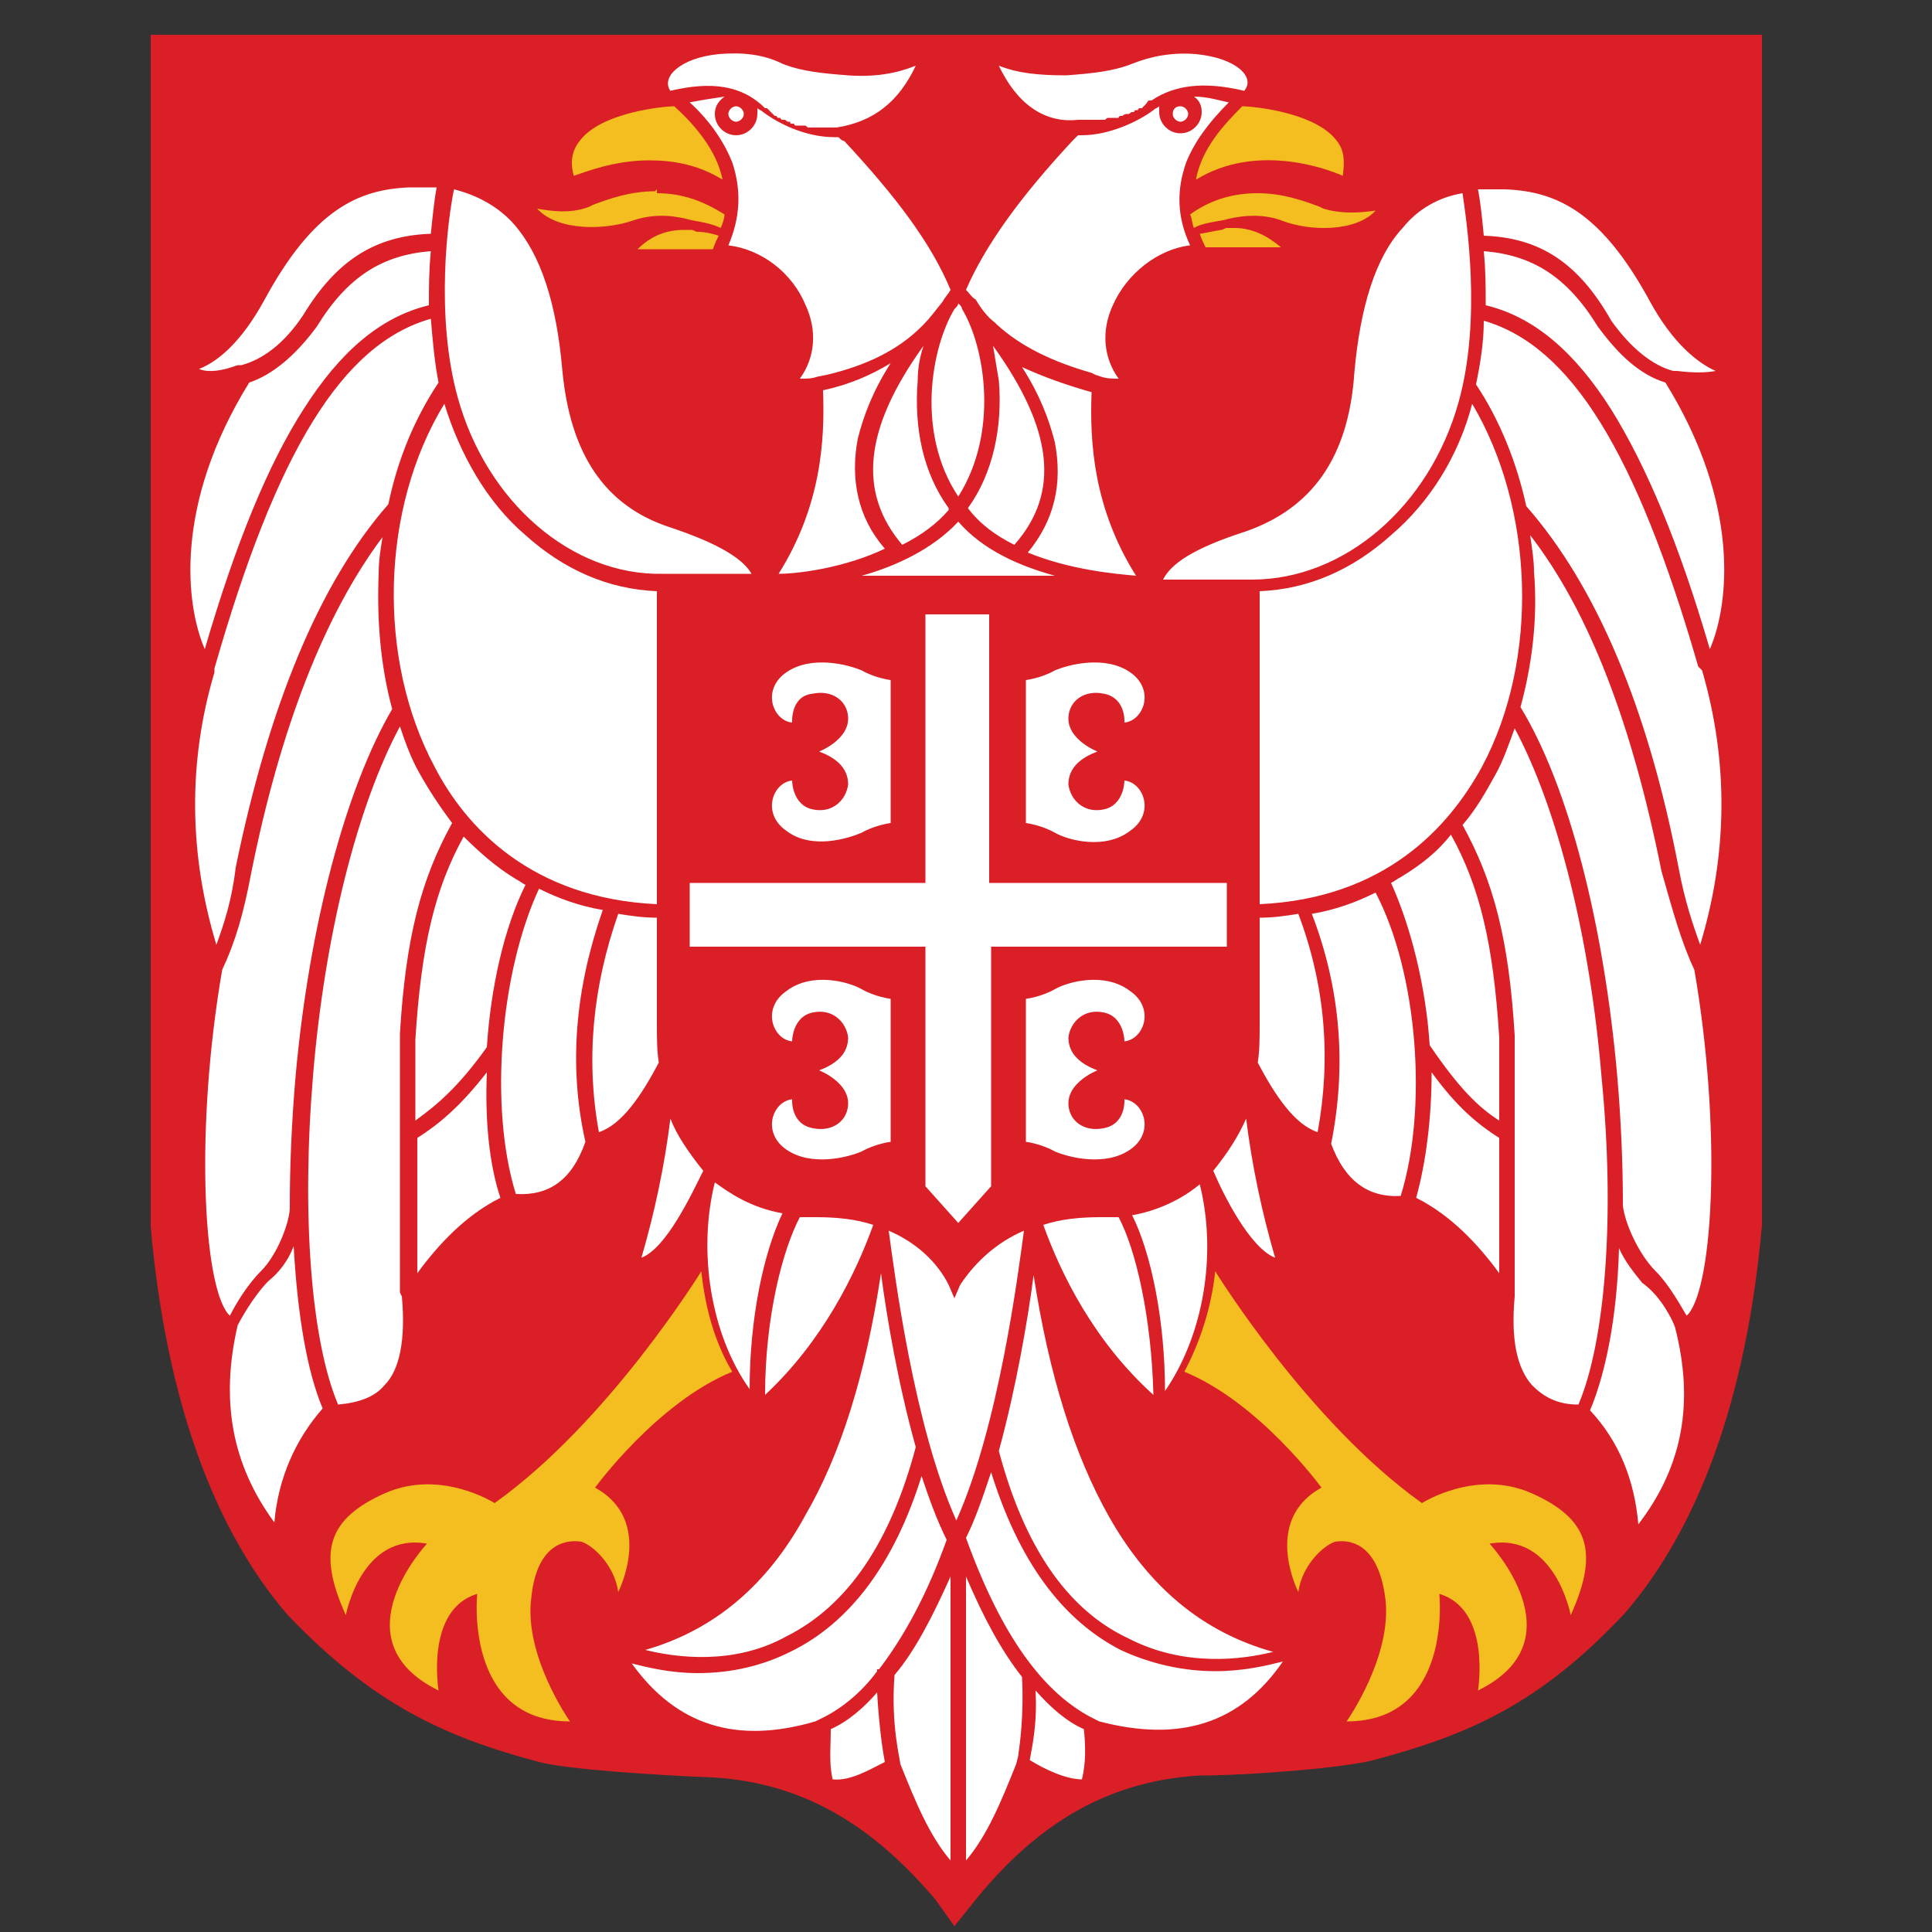 <?xml version="1.0" encoding="utf-8"?>
<!-- Generator: Adobe Illustrator 24.0.0, SVG Export Plug-In . SVG Version: 6.00 Build 0)  -->
<svg version="1.2" baseProfile="tiny" id="Layer_1" xmlns="http://www.w3.org/2000/svg" xmlns:xlink="http://www.w3.org/1999/xlink"
	 x="0px" y="0px" viewBox="0 0 100 100" xml:space="preserve">
<rect x="0" y="0" width="100" height="100" fill="#333333" stroke="none"/>
<path fill="#DA1F26" d="M48.4,98.3c-2.9-3.4-6.4-6-11.5-6.3c-2.6-0.1-7.5-0.4-9-0.8c-4.9-1.3-8.6-3-13-7.6
	c-3.8-4.4-6.3-11.1-7.1-20.1V1.8c13.9,0,27.8,0,41.7,0c13.9,0,27.8,0,41.7,0v61.6c-0.8,9-3.3,15.7-7.1,20.1c-4.4,4.7-8.1,6.3-13,7.6
	c-1.5,0.4-6.4,0.8-9,0.8c-5.1,0.3-8.6,2.8-11.5,6.3l-1.2,1.5L48.4,98.3z"/>
<path fill="#F4BD20" d="M36.3,65.8L36.3,65.8c0,0-4.8,7.8-10.7,12c0,0-2.8-1.8-5.7-0.5c-2.9,1.3-3.5,3-2,6.3c0,0,0.8-4.3,4.2-3.7
	c0,0-4.7,5,0.6,7.6c0,0-0.7-4.2,2-5c0,0-0.7,6.6,4.8,6.6c0,0-2.4-3.4-2-6.4c0.3-3,2-3,2.6-2.9c0.6,0.2,1.7,1.2,1.9,2.6
	c0,0,1.9-3.7-1.2-5.4c0,0,3.2-4.4,7.1-6C37,69.5,36.5,67.7,36.3,65.8L36.3,65.8z M62.9,65.8L62.9,65.8c0,0,4.8,7.8,10.7,12
	c0,0,2.8-1.8,5.7-0.5s3.5,3,2,6.3c0,0-0.8-4.3-4.2-3.7c0,0,4.7,5-0.6,7.6c0,0,0.7-4.2-2-5c0,0,0.7,6.6-4.8,6.6c0,0,2.4-3.4,2-6.4
	s-2-3-2.6-2.9c-0.6,0.2-1.7,1.2-1.9,2.6c0,0-1.9-3.7,1.2-5.4c0,0-3.2-4.4-7.1-6C62.1,69.5,62.7,67.7,62.9,65.8L62.9,65.8z M69.2,7.3
	c0.4,0.5,0.4,1.1,0.3,1.8c-0.9-0.4-4.5-1.7-7.6,0.2c0.3-1.6,1.4-2.8,2.4-3.8C64.8,5.5,68.1,5.8,69.2,7.3z M63.2,11.9
	c0.1,0,0.2-0.1,0.3-0.1c0.1,0,0.2,0,0.4,0c0.9,0,1.7,0.4,2.4,1l-3.9,0c-0.1-0.2-0.2-0.4-0.3-0.7c0,0,0,0,0,0
	C62.2,12.1,62.6,12,63.2,11.9L63.2,11.9L63.2,11.9z M66.3,11.4c-1.1-0.4-2.3-0.2-3,0c-0.6,0.1-1.2,0.2-1.5,0.4c0,0,0,0,0,0
	c-0.1-0.2-0.1-0.5-0.2-0.7c0,0,0,0,0,0c1.1-0.8,2.3-1.1,3.5-1.1c0,0,0,0,0,0c1.3,0,2.4,0.4,3.2,0.7l0.2,0.1c1,0.3,2,0.2,2.7,0.1
	C70.2,12,67.8,12,66.3,11.4z M37.4,9.3c-1.3-0.8-2.6-1-3.8-1c-1.8,0-3.3,0.6-3.9,0.8c-0.2-0.7-0.1-1.3,0.3-1.8
	c1.1-1.5,4.4-1.8,4.9-1.8C36,6.5,37.1,7.8,37.4,9.3z M34,9.8L34,9.8l0,0.2c0,0,0,0,0,0c1.3,0,2.4,0.4,3.5,1.1c0,0,0,0,0,0
	c0,0.2-0.1,0.5-0.2,0.7c0,0,0,0,0,0c-0.4-0.2-0.9-0.3-1.5-0.4c-0.7-0.2-1.8-0.4-3,0c-1.4,0.5-3.9,0.6-5-0.6c0.6,0.1,1.7,0.3,2.7-0.1
	l0.2-0.1c0.8-0.3,1.9-0.7,3.2-0.7L34,9.8z M37.2,12.2c-0.1,0.2-0.2,0.4-0.3,0.7l-3.9,0c0.7-0.7,1.5-1,2.4-1c0.1,0,0.3,0,0.4,0
	c0.1,0,0.2,0.1,0.3,0.1l0,0l0,0C36.5,12,36.9,12.1,37.2,12.2C37.2,12.2,37.2,12.2,37.2,12.2z"/>
<path fill="#FFFFFF" d="M47.9,31.8v13.9H35.7V49h12.2v12.4l1.7,1.9l1.7-1.9V49h12.2v-3.3H51.2V31.8C50.1,31.8,49,31.8,47.9,31.8z
	 M46.1,42.6c0,0-0.8,0.1-1.5,0.5C43.9,43.4,42,44,40.7,43c-1.3-0.9-0.7-2.5,0.3-2.6c0,0,0,1.3,1.1,1.5c1,0.2,1.7-0.5,1.8-1.3
	c0-0.9-0.7-1.4-1.5-1.7c0.7-0.3,1.5-0.9,1.5-1.7c0-0.9-0.8-1.5-1.8-1.3C40.9,36,41,37.4,41,37.4c-1-0.1-1.6-1.7-0.3-2.6
	c1.3-0.9,3.2-0.4,3.9-0.1c0.7,0.4,1.5,0.5,1.5,0.5V42.6z M53.1,42.6c0,0,0.8,0.1,1.5,0.5c0.7,0.4,2.6,0.9,3.9-0.1
	c1.3-0.9,0.7-2.5-0.3-2.6c0,0,0,1.3-1.1,1.5c-1,0.2-1.7-0.5-1.8-1.3c0-0.9,0.7-1.4,1.5-1.7c-0.7-0.3-1.5-0.9-1.5-1.7
	c0-0.9,0.8-1.5,1.8-1.3c1.2,0.2,1.1,1.5,1.1,1.5c1-0.1,1.6-1.7,0.3-2.6c-1.3-0.9-3.2-0.4-3.9-0.1c-0.7,0.4-1.5,0.5-1.5,0.5V42.6z
	 M46.1,51.7c0,0-0.8-0.1-1.5-0.5c-0.7-0.4-2.6-0.9-3.9,0.1c-1.3,0.9-0.7,2.5,0.3,2.6c0,0,0-1.3,1.1-1.5c1-0.2,1.7,0.5,1.8,1.3
	c0,0.9-0.7,1.4-1.5,1.7c0.7,0.3,1.5,0.9,1.5,1.7c0,0.9-0.8,1.5-1.8,1.3c-1.2-0.2-1.1-1.5-1.1-1.5c-1,0.1-1.6,1.7-0.3,2.6
	c1.3,0.9,3.2,0.4,3.9,0.1c0.7-0.4,1.5-0.5,1.5-0.5V51.7z M53.1,51.7c0,0,0.8-0.1,1.5-0.5c0.7-0.4,2.6-0.9,3.9,0.1
	c1.3,0.9,0.7,2.5-0.3,2.6c0,0,0-1.3-1.1-1.5c-1-0.2-1.7,0.5-1.8,1.3c0,0.9,0.7,1.4,1.5,1.7c-0.7,0.3-1.5,0.9-1.5,1.7
	c0,0.9,0.8,1.5,1.8,1.3c1.2-0.2,1.1-1.5,1.1-1.5c1,0.1,1.6,1.7,0.3,2.6c-1.3,0.9-3.2,0.4-3.9,0.1c-0.7-0.4-1.5-0.5-1.5-0.5V51.7z
	 M58.6,62.9c1.7-0.3,2.9-1.1,3.5-1.6c0.9,3.6,0.2,7.8-1.8,10.7C60.3,68.4,59.6,64.9,58.6,62.9z M66,65.1c-1.3-0.5-2.7-3.3-3.2-4.5
	c0.8-1,1.3-1.8,1.7-2.7C64.8,60.3,65.3,62.7,66,65.1z M64.5,27.5c3.4-1.2,5.3-3.8,5.6-8.2c0.3-3.4,1.1-6,2.5-7.5
	c0.8-1,1.9-1.6,3.1-1.8c0.2,1.4,1,6.5-0.2,10.8c-1.5,5.4-5.9,9.2-10.7,9.2h0h-0.2v0c-1.5,0-2.9,0-4.4,0
	C60.6,29.2,61.7,28.4,64.5,27.5z M54,63.4c0.9-0.3,1.9-0.4,3-0.4c0.3,0,0.6,0,0.9,0c0.9,1.7,1.7,5.2,1.8,9.2
	C56.6,69.4,54.9,65.9,54,63.4z M56.5,20.3c-0.1,2.6,0.1,6,2.3,9.5c-1.1-0.1-3.4-0.3-5.6-1.2c1.4-1.7,1.8-3.6,1.4-5.7
	c-0.3-1.2-0.8-2.5-1.7-3.9C54,19.5,55.1,19.9,56.5,20.3z M51.7,75.1c0.9-3.3,1.5-6.8,1.8-9.1c0.8,5.2,2.1,9.3,3.9,12.5
	c2.1,3.7,4.9,6,8.5,7c-1.6,0.4-4.6,0.8-7.5-0.7C55.2,83.3,53,80,51.7,75.1z M38.1,6.3c-0.2,0-0.4-0.2-0.4-0.4c0-0.2,0.2-0.4,0.4-0.4
	c0.2,0,0.4,0.2,0.4,0.4C38.5,6.1,38.3,6.3,38.1,6.3z M61.1,5.5c0.2,0,0.4,0.2,0.4,0.4c0,0.2-0.2,0.4-0.4,0.4c-0.2,0-0.4-0.2-0.4-0.4
	C60.7,5.7,60.8,5.5,61.1,5.5z M43.7,7.3c2.7,2.9,4.5,5.3,5.5,7.7l0,0c-0.1,0.2-0.3,0.4-0.4,0.6c-0.4,0.5-0.7,0.9-1,1.2l0,0l-0.1,0.1
	c-1.2,1.2-2.8,2-4.9,2.5l0,0l-0.5,0.1c-0.3,0.1-0.5,0.1-0.9,0.1c0.8-1.1,0.9-2.5,0.3-3.8c-0.7-1.7-2.3-2.9-4-3.1
	c0.6-1.4,0.7-2.8,0.2-4.3c-0.4-1-1.1-2.1-2.2-3.1c0.5-0.1,1.1-0.2,1.8-0.3C37.1,5.3,37,5.6,37,5.9c0,0.6,0.5,1.1,1.1,1.1
	c0.6,0,1.1-0.5,1.1-1.1c0-0.1,0-0.2,0-0.3c0.1,0.1,0.2,0.1,0.3,0.2c0.8,0.6,2.2,1.3,3.7,1.3c0.1,0,0.1,0,0.2,0
	C43.5,7.2,43.6,7.3,43.7,7.3z M34.7,4.7C34.2,4,35.2,3,37.2,2.8c1.2-0.1,2.3,0,3.3,0.5c1,0.4,2.1,0.5,3.4,0.6
	c1.4,0.1,2.5-0.1,3.5-0.5c-0.9,1.9-2.2,2.9-4.1,3.2c-0.2,0-0.5,0-0.7,0c0,0,0,0,0,0c0,0,0,0,0,0c0,0-0.1,0-0.1,0c0,0-0.1,0-0.1,0
	c0,0-0.1,0-0.1,0c0,0-0.1,0-0.1,0c0,0-0.1,0-0.1,0c0,0-0.1,0-0.1,0c0,0-0.1,0-0.1,0c-0.1,0-0.1,0-0.2-0.1c0,0-0.1,0-0.1,0
	c0,0-0.1,0-0.1,0c0,0-0.1,0-0.1,0c0,0-0.1,0-0.1,0c0,0-0.1,0-0.1,0c0,0-0.1,0-0.1-0.1c0,0-0.1,0-0.1,0c-0.1,0-0.1,0-0.1-0.1
	c0,0,0,0-0.1,0c-0.1,0-0.1-0.1-0.2-0.1c0,0,0,0-0.1,0c0,0-0.1,0-0.1-0.1c0,0,0,0-0.1,0c0,0-0.1,0-0.1-0.1c0,0,0,0-0.1,0
	c0,0-0.1-0.1-0.1-0.1c0,0,0,0,0,0c0,0-0.1-0.1-0.1-0.1c-0.1-0.1-0.1-0.1-0.2-0.2c0,0,0,0-0.1,0C38.4,4.4,36.8,4.2,34.7,4.7z M50,15
	L50,15c1-2.3,2.8-4.8,5.5-7.7c0.1-0.1,0.2-0.2,0.3-0.3c0.1,0,0.1,0,0.2,0c1.4,0,2.9-0.7,3.7-1.3c0.1-0.1,0.2-0.1,0.3-0.2
	c0,0.1,0,0.2,0,0.3c0,0.6,0.5,1.1,1.1,1.1c0.6,0,1.1-0.5,1.1-1.1c0-0.3-0.1-0.6-0.4-0.8c0.7,0,1.3,0.2,1.8,0.3
	c-1.1,1.1-1.8,2.1-2.2,3.1c-0.5,1.4-0.5,2.8,0.2,4.3c-1.7,0.2-3.3,1.5-4,3.1c-0.6,1.3-0.5,2.7,0.3,3.8c-0.3,0-0.6,0-0.9-0.1
	l-0.3-0.1l-0.2-0.1l0,0c-2.1-0.6-3.7-1.4-4.9-2.5l-0.1-0.1l0,0c-0.4-0.3-0.7-0.7-1-1.2C50.3,15.4,50.2,15.2,50,15z M49.4,16
	c0.1-0.1,0.2-0.2,0.2-0.3c0.1,0.1,0.2,0.2,0.2,0.3c1.2,2,1.9,6.4-0.2,9.7C47.4,22.4,48.2,18,49.4,16z M51.7,3.4
	c1,0.4,2.1,0.5,3.5,0.5c1.3-0.1,2.4-0.2,3.4-0.6c1-0.4,2.1-0.6,3.3-0.5C64,3,65,4,64.4,4.7c-2.1-0.5-3.6-0.3-4.8,0.5c0,0,0,0-0.1,0
	c-0.1,0-0.1,0.1-0.2,0.2c0,0-0.1,0.1-0.1,0.1c0,0,0,0,0,0c0,0-0.1,0.1-0.1,0.1c0,0,0,0-0.1,0c0,0-0.1,0-0.1,0.1c0,0,0,0-0.1,0
	c0,0-0.1,0-0.1,0.1c0,0,0,0-0.1,0c-0.1,0-0.1,0.1-0.2,0.1c0,0,0,0-0.1,0c0,0-0.1,0-0.2,0.1c0,0-0.1,0-0.1,0c0,0-0.1,0-0.1,0.1
	c0,0-0.1,0-0.1,0c0,0-0.1,0-0.1,0c0,0-0.1,0-0.1,0c0,0-0.1,0-0.1,0c0,0-0.1,0-0.1,0c-0.1,0-0.1,0-0.2,0.1c0,0-0.1,0-0.1,0
	c0,0-0.1,0-0.1,0c0,0-0.1,0-0.1,0c0,0-0.1,0-0.1,0c0,0-0.1,0-0.1,0c0,0-0.1,0-0.1,0c0,0-0.1,0-0.1,0c0,0,0,0,0,0c0,0,0,0,0,0
	c-0.2,0-0.5,0-0.7,0C54,6.4,52.6,5.3,51.7,3.4z M33.2,65.1c0.7-2.4,1.2-4.8,1.5-7.2c0.3,0.8,0.9,1.7,1.7,2.7
	C35.8,61.8,34.5,64.6,33.2,65.1z M40.3,29.7c2.2-3.5,2.4-6.9,2.3-9.5c1.4-0.3,2.5-0.8,3.5-1.4c-0.9,1.4-1.4,2.7-1.7,3.9
	c-0.4,2.1,0,4.1,1.4,5.7C43.7,29.4,41.3,29.7,40.3,29.7z M47.5,19.7c-0.2,2.5,0.3,4.8,1.6,6.6c0,0,0,0,0,0.1
	c-0.6,0.7-1.4,1.3-2.4,1.8c-2.3-2.7-2-6,1.1-10.3C47.6,18.5,47.5,19.1,47.5,19.7z M76.2,20.9c3.2,5.4,3.5,13.2,0.5,18.8
	c-1.7,3.1-5,6.8-11.5,7.1V30.6c2.5-0.1,4.8-1.1,6.8-2.9C74,26,75.5,23.6,76.2,20.9z M76.9,15.8c0-0.9,0-1.8-0.1-2.8
	c2.5,0.2,4.3,1.3,5.9,3.9c1.1,1.5,2.2,2.5,3.5,2.9c3.9,6.3,3.3,11.5,2.3,13.8c-1.6-5.5-3.3-9.5-5.1-12.4
	C81.5,18.2,79.4,16.4,76.9,15.8z M76.8,12.2c-0.1-1.1-0.2-1.9-0.3-2.4c0.5,0,0.9,0,1.4,0c2.7,0.1,5,1.2,7.5,5.8
	c1.2,2.2,2.5,3.2,3.4,3.6c-0.5,0.1-1.2,0.1-2,0l0,0l-0.2,0c-1.1-0.3-2.2-1.2-3.2-2.6C81.7,13.6,79.7,12.3,76.8,12.2z M37,61.2
	c0.7,0.5,1.8,1.3,3.5,1.6c-1,2.1-1.7,5.5-1.7,9.1C36.8,69.1,36.1,64.8,37,61.2z M44.6,29.8c1.8-0.5,3.7-1.4,5-2.8
	c1.3,1.5,3.2,2.3,5,2.8c-1.7,0-3.3,0-5,0C47.9,29.8,46.2,29.8,44.6,29.8z M42.2,63c1.1,0,2.1,0.1,3,0.4c-0.9,2.5-2.6,6-5.6,8.8
	c0-4,0.9-7.5,1.8-9.2C41.6,63,41.9,63,42.2,63z M50.1,26.3c1.3-1.8,1.8-4.2,1.6-6.6c-0.1-0.6-0.2-1.2-0.3-1.8
	c3.1,4.3,3.5,7.6,1.1,10.3C51.5,27.7,50.7,27.1,50.1,26.3C50.1,26.3,50.1,26.3,50.1,26.3z M23.7,20.6c-1.2-4.3-0.5-9.4-0.2-10.8
	c1.2,0.3,2.3,0.9,3.1,1.8c1.4,1.6,2.2,4.1,2.5,7.5c0.4,4.4,2.2,7.1,5.6,8.2c2.7,0.9,3.8,1.7,4.2,2.4c-1.5,0-2.9,0-4.4,0v0h-0.2
	C29.6,29.8,25.2,26,23.7,20.6z M33.4,85.4c3.5-1,6.3-3.3,8.3-7c1.8-3.1,3.1-7.2,3.9-12.5c0.3,2.3,0.9,5.8,1.8,9l0,0
	c-1.3,4.9-3.5,8.2-6.7,9.8C38,86.2,35,85.8,33.4,85.4z M67.2,47.3c1.4,3.7,1.7,7.5,1,11.3c-1.2-0.4-2.2-1.9-3.1-3.6
	c0.1-0.6,0.1-1.3,0.1-2.1v-5.4C65.9,47.5,66.6,47.4,67.2,47.3z M56.1,89.5c0.1,0.9,0.1,1.8-0.1,2.6c-0.8,0-1.9-0.5-2.7-1
	c0.1-0.6,0.4-1.8,0.3-3.6C54.4,88.4,55.2,89.1,56.1,89.5z M62.9,86.5c1.5,0,2.7-0.3,3.5-0.5c-2.2,3.2-5.3,4.2-9.5,3.1l0,0L56.7,89
	c-2.7-1.3-4.9-4.4-6.7-9.4c0.5-1,0.9-2.2,1.3-3.4c1.4,4.5,3.6,7.6,6.7,9.2C59.5,86.1,61.2,86.5,62.9,86.5z M77.6,58.9l0,7
	c-1.1-1.5-2.5-3-4.3-3.9c0.5-1.8,0.8-4.1,0.8-6.5C75.4,57.3,76.5,58.2,77.6,58.9z M72.5,61.9c-1.7,0.1-2.9-0.8-3.6-2.7
	c0.8-4,0.5-8-1-11.9c1.2-0.2,2.3-0.6,3.3-1.1C73.4,50.4,73.9,57.4,72.5,61.9z M53,63.7c-0.3,2.2-1.3,10.1-3.5,15
	c-2.2-4.9-3.2-12.8-3.5-15c1.4,0.6,2.5,1.6,3.1,2.8l0.3,0.7l0.3-0.7C50.5,65.3,51.6,64.3,53,63.7z M52.9,86.8
	c0.1,1.9-0.1,3.4-0.2,4.1l-0.1,0.4c-0.8,2-1.5,3.7-2.6,5V81.6C50.9,83.7,51.8,85.4,52.9,86.8z M46.3,86.7c1.1-1.3,2-3.1,2.9-5.1
	v14.7c-1.1-1.3-1.8-3-2.6-5C46.6,91.1,46.1,89.3,46.3,86.7z M88.1,34.7c1.4,4.8,1.3,9.6-0.1,14.2c-0.4-1.1-0.8-2.3-1.1-3.9
	c-1.6-8.4-4.3-14.7-7.9-18.8c-0.5-2.3-1.4-4.5-2.6-6.3c0.2-1,0.4-2.1,0.4-3.3c4.5,1.3,7.9,6.8,11.1,17.9l0,0L88.1,34.7z M87.7,50.2
	c1.4,8.1,1,16.2-0.3,17.8c0,0-0.1,0.1-0.1,0.1c-0.3-0.5-0.9-1.6-1.6-2.3c-0.9-0.9-1.6-2.5-1.7-3.4l0-0.1c0-2.1-0.1-4.4-0.3-6.7
	c-0.7-7.8-2.5-14.9-5-19c0.6-2.2,0.9-4.6,0.7-7c0-0.6-0.1-1.2-0.2-1.9c3.1,4,5.3,9.9,6.8,17.4C86.6,47.2,87,48.7,87.7,50.2z
	 M86.7,68.7c1,3.9,0.4,7.2-1.9,10.2c-0.2-2.3-1-4.3-2.5-5.9c0.8-1.9,1.4-4.8,1.5-8.4c0.3,0.7,0.8,1.3,1.2,1.8
	C86,67.1,86.6,68.4,86.7,68.7z M75.1,43.2c1.5,2.7,2.2,5.7,2.5,10.5l0,4.3c-1.1-0.7-2.1-1.7-3.6-3.9c-0.2-3.1-1-6.2-2-8.4
	c0.2-0.1,0.3-0.2,0.5-0.3C73.5,44.8,74.4,44.1,75.1,43.2z M81.7,72.7c-1.1,0-1.8-0.4-2.4-1c-0.8-0.9-1.1-2.4-0.9-4.6l0-0.1l0,0l0-13
	l0,0l0-0.2l0-0.2h0c-0.3-5-1.1-8-2.7-10.9c0.7-0.8,1.2-1.7,1.7-2.6c0.4-0.7,0.7-1.6,1-2.4c2.2,4.1,3.9,10.8,4.5,18.1
	C83.6,62.9,83.1,69.4,81.7,72.7z M42.4,89l-0.2,0.1l0,0c-4.1,1.2-7.2,0.2-9.5-3c0.8,0.2,2,0.5,3.4,0.5c1.8,0,3.4-0.4,4.8-1.1
	c3.1-1.5,5.4-4.6,6.8-9.1c0.4,1.2,0.8,2.3,1.3,3.3c-1,2.8-2.2,5-3.5,6.7l-0.1,0l0,0.1C44.6,87.6,43.5,88.5,42.4,89z M45.8,91.2
	c-0.8,0.4-1.8,1-2.7,0.9c-0.2-0.8-0.1-1.7-0.1-2.6c0.9-0.4,1.7-1.1,2.4-1.9C45.5,89.4,45.7,90.7,45.8,91.2z M13.5,65.8
	c-0.7,0.7-1.3,1.7-1.6,2.3c0,0-0.1-0.1-0.1-0.1c-1.3-1.6-1.7-9.7-0.3-17.8c0.7-1.5,1.1-2.9,1.5-5c1.5-7.5,3.8-13.4,6.8-17.4
	c-0.1,0.6-0.2,1.2-0.2,1.9c-0.1,2.4,0.1,4.8,0.7,7c-2.4,4.1-4.3,11.2-5,19c-0.2,2.3-0.3,4.6-0.3,6.7l0,0.1
	C15,63.2,14.4,64.9,13.5,65.8z M15.2,64.5c0.2,3.6,0.7,6.5,1.5,8.4c-1.4,1.6-2.3,3.6-2.5,5.9c-2.2-3-2.8-6.3-1.9-10.2
	c0.1-0.2,0.8-1.5,1.6-2.3C14.4,65.9,14.9,65.3,15.2,64.5z M10.3,19.1c1-0.4,2.2-1.4,3.4-3.6c2.5-4.6,4.8-5.7,7.5-5.8
	c0.5,0,1,0,1.4,0c-0.1,0.5-0.2,1.4-0.3,2.4c-2.9,0.1-4.9,1.4-6.6,4.2c-1,1.5-2.1,2.3-3.2,2.6l-0.2,0l0,0
	C11.5,19.2,10.8,19.3,10.3,19.1z M10.6,33.6c-1-2.3-1.6-7.5,2.3-13.8c1.2-0.4,2.4-1.4,3.5-2.9c1.6-2.6,3.4-3.7,5.9-3.9
	c-0.1,1-0.1,1.9-0.1,2.8c-2.5,0.6-4.6,2.4-6.5,5.4C13.9,24,12.2,28.1,10.6,33.6z M20.8,67.1c0.2,2.2-0.1,3.8-0.9,4.6
	c-0.5,0.6-1.3,0.9-2.4,1c-1.4-3.3-1.9-9.8-1.3-17c0.6-7.3,2.3-14,4.5-18.1c0.3,0.9,0.6,1.7,1,2.4c0.5,0.9,1.1,1.8,1.7,2.6
	c-1.6,2.9-2.4,5.9-2.7,10.9h0l0,0.2l0,0.2l0,0l0,13l0,0L20.8,67.1z M11.2,48.9c-1.4-4.6-1.5-9.4-0.1-14.1l0,0l0-0.2
	c3.2-11.2,6.6-16.8,11.2-18.1c0.1,1.2,0.2,2.3,0.4,3.3c-1.2,1.8-2.1,3.9-2.6,6.3c-3.6,4.1-6.2,10.5-7.9,18.8
	C12,46.6,11.6,47.8,11.2,48.9z M34.1,55c-0.9,1.7-1.9,3.2-3.1,3.6c-0.7-3.8-0.3-7.6,1-11.3c0.6,0.1,1.3,0.2,2,0.2l0,5.4
	C34,53.7,34,54.4,34.1,55z M23,20.9c0.8,2.6,2.2,5.1,4.2,6.8c2,1.8,4.3,2.8,6.8,2.9l0,16.2c-6.5-0.3-9.9-4-11.5-7.1
	C19.5,34.1,19.7,26.3,23,20.9z M30.3,59.1c-0.7,2-1.9,2.8-3.6,2.7c-1.4-4.5-0.8-11.5,1.2-15.8c1,0.5,2.1,0.9,3.3,1.1
	C29.8,51.1,29.4,55.1,30.3,59.1z M21.5,58l0-4.2c0.3-4.8,1-7.8,2.5-10.5c0.8,0.8,1.7,1.6,2.7,2.2c0.2,0.1,0.3,0.2,0.5,0.3
	c-1.1,2.2-1.8,5.3-2,8.4C23.7,56.3,22.6,57.2,21.5,58z M25.9,62c-1.8,0.9-3.2,2.4-4.3,3.9l0-7c1.1-0.7,2.2-1.6,3.6-3.4
	C25.1,57.9,25.3,60.2,25.9,62z"/>
</svg>
